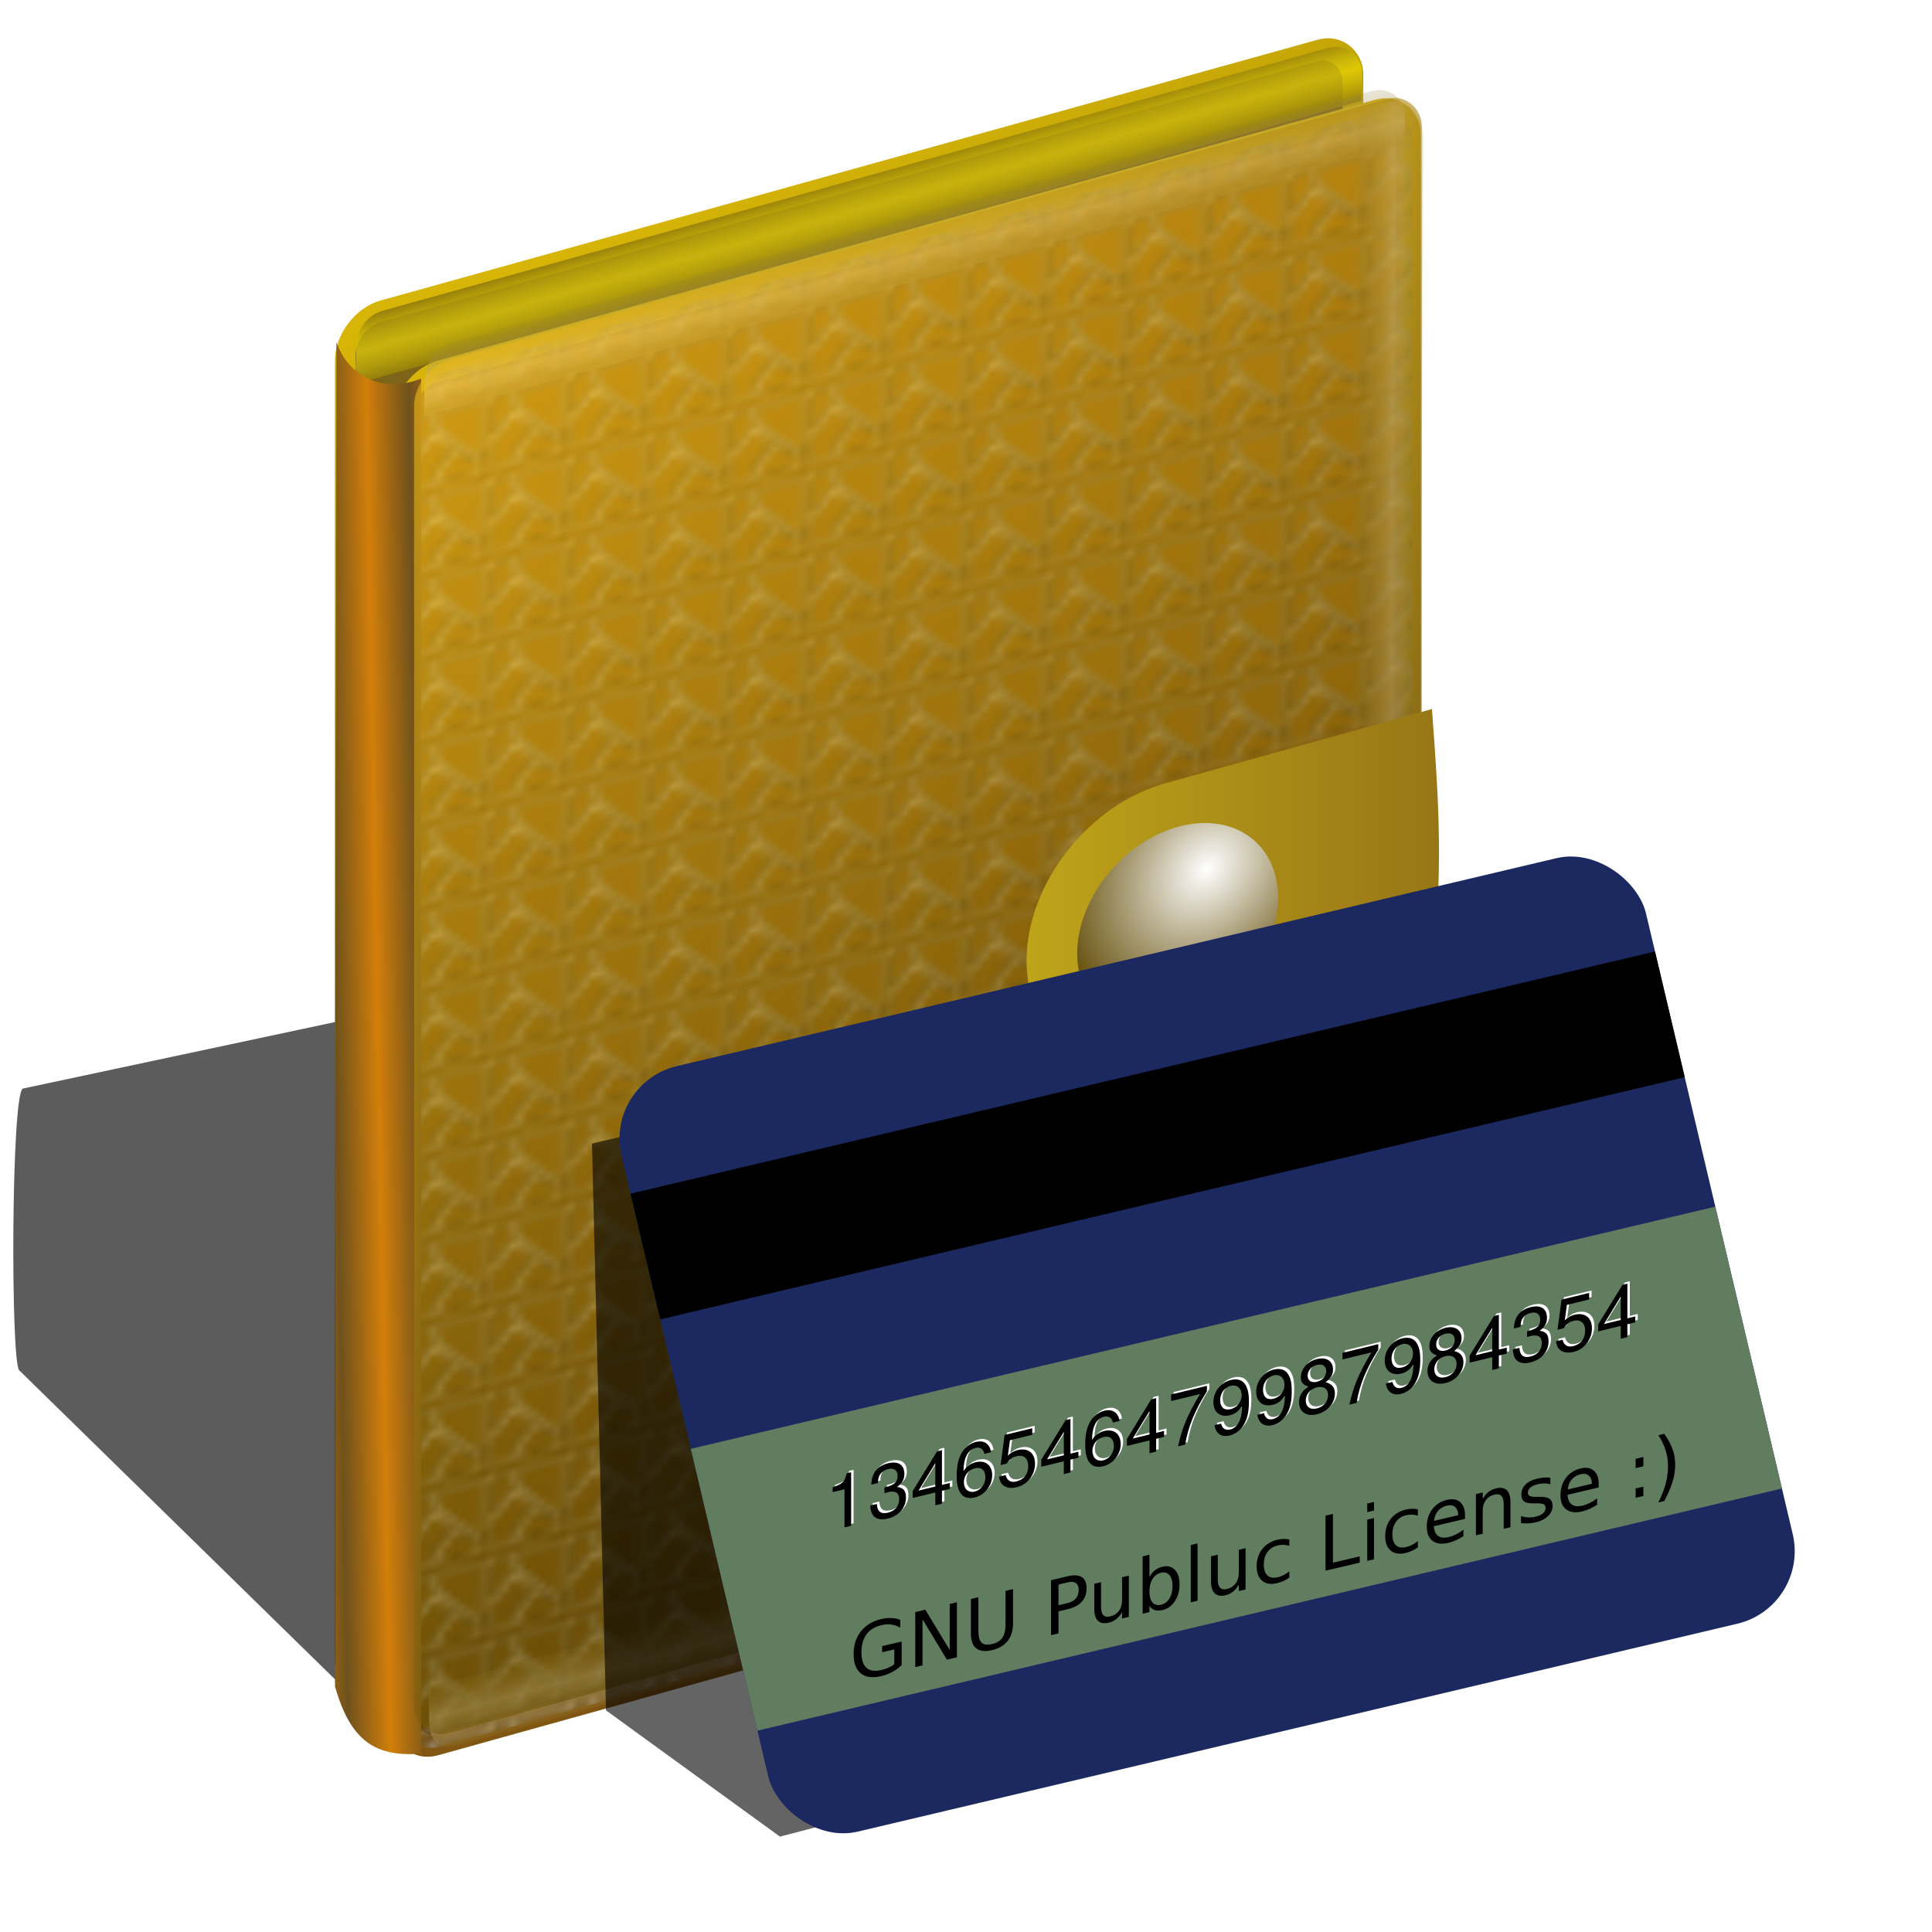 <?xml version="1.0" encoding="UTF-8" standalone="no"?>
<!-- Created with Inkscape (http://www.inkscape.org/) -->

<!-- Created by Albert Pal -->

<svg
   xmlns:dc="http://purl.org/dc/elements/1.1/"
   xmlns:cc="http://creativecommons.org/ns#"
   xmlns:rdf="http://www.w3.org/1999/02/22-rdf-syntax-ns#"
   xmlns:svg="http://www.w3.org/2000/svg"
   xmlns="http://www.w3.org/2000/svg"
   xmlns:xlink="http://www.w3.org/1999/xlink"
   xmlns:sodipodi="http://sodipodi.sourceforge.net/DTD/sodipodi-0.dtd"
   xmlns:inkscape="http://www.inkscape.org/namespaces/inkscape"
   width="256"
   height="256"
   id="svg2"
   sodipodi:version="0.32"
   inkscape:version="0.92.5 (2060ec1f9f, 2020-04-08)"
   sodipodi:docname="homebank.svg"
   inkscape:output_extension="org.inkscape.output.svg.inkscape"
   version="1.1">
  <defs
     id="defs4">
    <linearGradient
       id="linearGradient1244">
      <stop
         style="stop-color:white;stop-opacity:1"
         offset="0"
         id="stop1238" />
      <stop
         id="stop1240"
         offset="0.5"
         style="stop-color:#000000;stop-opacity:1" />
      <stop
         style="stop-color:#000000;stop-opacity:0"
         offset="1"
         id="stop1242" />
    </linearGradient>
    <linearGradient
       inkscape:collect="always"
       id="linearGradient5157">
      <stop
         id="stop5159"
         stop-color="#8c6e08"
         stop-opacity="0" />
      <stop
         offset="1"
         id="stop5161"
         stop-color="#deceac"
         stop-opacity="0.647" />
    </linearGradient>
    <linearGradient
       inkscape:collect="always"
       id="linearGradient5151">
      <stop
         id="stop5153"
         stop-color="#8c6e08"
         stop-opacity="0" />
      <stop
         offset="1"
         id="stop5155"
         stop-color="#eeddc0"
         stop-opacity="0.647" />
    </linearGradient>
    <linearGradient
       id="linearGradient5145"
       inkscape:collect="always">
      <stop
         id="stop5147"
         stop-color="#866709"
         stop-opacity="1" />
      <stop
         id="stop5149"
         offset="1"
         stop-color="#7c641a"
         stop-opacity="1" />
    </linearGradient>
    <linearGradient
       id="linearGradient5139"
       inkscape:collect="always">
      <stop
         id="stop5141"
         stop-color="#613e02"
         stop-opacity="1" />
      <stop
         id="stop5143"
         offset="1"
         stop-color="#c5800c"
         stop-opacity="1" />
    </linearGradient>
    <linearGradient
       id="linearGradient5303">
      <stop
         id="stop5305"
         stop-color="#56420a"
         stop-opacity="1" />
      <stop
         offset="1"
         id="stop5307"
         stop-color="#e4d47b"
         stop-opacity="1" />
    </linearGradient>
    <linearGradient
       inkscape:collect="always"
       id="linearGradient5297">
      <stop
         id="stop5299"
         stop-color="#735c0e"
         stop-opacity="0" />
      <stop
         offset="1"
         id="stop5301"
         stop-color="#eddbb6"
         stop-opacity="0.647" />
    </linearGradient>
    <linearGradient
       inkscape:collect="always"
       id="linearGradient5291">
      <stop
         id="stop5293"
         stop-color="#735c0c"
         stop-opacity="1" />
      <stop
         offset="1"
         id="stop5295"
         stop-color="#efdc07"
         stop-opacity="0.647" />
    </linearGradient>
    <pattern
       inkscape:collect="always"
       xlink:href="#pattern4374"
       id="pattern5099"
       patternTransform="translate(349.506,124.599)" />
    <linearGradient
       inkscape:collect="always"
       id="linearGradient4346">
      <stop
         id="stop4348"
         stop-color="#e1c019"
         stop-opacity="0.767" />
      <stop
         offset="1"
         id="stop4350"
         stop-color="#e8c211"
         stop-opacity="0" />
    </linearGradient>
    <pattern
       inkscape:collect="always"
       xlink:href="#pattern5218"
       id="pattern5249"
       patternTransform="translate(91.322,197.253)" />
    <linearGradient
       id="linearGradient5231"
       inkscape:collect="always">
      <stop
         id="stop5233"
         stop-color="#784d14"
         stop-opacity="1" />
      <stop
         id="stop5235"
         offset="1"
         stop-color="#d7b507"
         stop-opacity="1" />
    </linearGradient>
    <linearGradient
       id="linearGradient5225"
       inkscape:collect="always">
      <stop
         id="stop5227"
         stop-color="#6f511c"
         stop-opacity="1" />
      <stop
         id="stop5229"
         offset="1"
         stop-color="#d27f0a"
         stop-opacity="1" />
    </linearGradient>
    <pattern
       inkscape:collect="always"
       xlink:href="#pattern5218"
       id="pattern5223"
       patternTransform="translate(265.039,235.55)" />
    <pattern
       inkscape:collect="always"
       xlink:href="#pattern4484"
       id="pattern5216"
       patternTransform="matrix(0.501,0,0,0.501,-7.0751953e-7,-6.7480469e-6)" />
    <linearGradient
       inkscape:collect="always"
       id="linearGradient2866">
      <stop
         id="stop2868"
         stop-color="black"
         stop-opacity="1" />
      <stop
         offset="1"
         id="stop2870"
         stop-color="#d7b507"
         stop-opacity="1" />
    </linearGradient>
    <linearGradient
       id="linearGradient3578">
      <stop
         id="stop3580"
         stop-color="#000000"
         stop-opacity="1" />
      <stop
         id="stop3582"
         offset="1"
         stop-color="#fffcfc"
         stop-opacity="1" />
    </linearGradient>
    <linearGradient
       inkscape:collect="always"
       xlink:href="#linearGradient5225"
       id="linearGradient2906"
       gradientUnits="userSpaceOnUse"
       gradientTransform="matrix(1.392,0,0,0.968,-29.221,-55.688)"
       x1="65.35"
       y1="150.45"
       x2="71.04"
       y2="150.35"
       spreadMethod="reflect" />
    <linearGradient
       inkscape:collect="always"
       xlink:href="#linearGradient5297"
       id="linearGradient2936"
       gradientUnits="userSpaceOnUse"
       gradientTransform="matrix(0.95,-0.265,0,-0.984,7.879,262.234)"
       spreadMethod="reflect"
       x1="112.3"
       y1="207.25"
       x2="112.3"
       y2="199.81" />
    <linearGradient
       inkscape:collect="always"
       xlink:href="#linearGradient5157"
       id="linearGradient2939"
       gradientUnits="userSpaceOnUse"
       gradientTransform="matrix(0.984,-0.274,0,0.984,6.8,43.975)"
       spreadMethod="reflect"
       x1="112.3"
       y1="207.25"
       x2="112.33"
       y2="201.23" />
    <linearGradient
       inkscape:collect="always"
       xlink:href="#linearGradient5151"
       id="linearGradient2949"
       gradientUnits="userSpaceOnUse"
       gradientTransform="matrix(0,-1.304,0.984,-0.274,-13.689,307.857)"
       spreadMethod="reflect"
       x1="112.3"
       y1="207.25"
       x2="112.33"
       y2="201.23" />
    <linearGradient
       inkscape:collect="always"
       xlink:href="#linearGradient5139"
       id="linearGradient2952"
       gradientUnits="userSpaceOnUse"
       x1="63.718"
       y1="206.36"
       x2="180.24"
       y2="25.946"
       gradientTransform="matrix(1.038,0,0,1,3.666,41.637)" />
    <linearGradient
       inkscape:collect="always"
       xlink:href="#linearGradient5231"
       id="linearGradient2954"
       gradientUnits="userSpaceOnUse"
       x1="141.79"
       y1="212.45"
       x2="112.27"
       y2="17.422"
       gradientTransform="matrix(1.038,0,0,1,3.666,41.637)" />
    <linearGradient
       inkscape:collect="always"
       xlink:href="#linearGradient5291"
       id="linearGradient2963"
       gradientUnits="userSpaceOnUse"
       gradientTransform="matrix(0.95,-0.265,0,-0.984,-1.173,257.919)"
       spreadMethod="reflect"
       x1="112.3"
       y1="207.25"
       x2="112.33"
       y2="201.23" />
    <linearGradient
       inkscape:collect="always"
       xlink:href="#linearGradient5145"
       id="linearGradient2967"
       gradientUnits="userSpaceOnUse"
       gradientTransform="matrix(1.038,0,0,1,-4.23,31.565)"
       x1="183.41"
       y1="216.32"
       x2="49.845"
       y2="23.713" />
    <linearGradient
       inkscape:collect="always"
       xlink:href="#linearGradient2866"
       id="linearGradient2969"
       gradientUnits="userSpaceOnUse"
       gradientTransform="matrix(1.038,0,0,1,-4.23,31.565)"
       x1="141.79"
       y1="212.45"
       x2="112.27"
       y2="17.422" />
    <linearGradient
       inkscape:collect="always"
       id="linearGradient2892">
      <stop
         id="stop2894"
         stop-color="white"
         stop-opacity="1" />
      <stop
         offset="1"
         id="stop2896"
         stop-color="#727272"
         stop-opacity="1" />
    </linearGradient>
    <linearGradient
       id="linearGradient2832"
       inkscape:collect="always">
      <stop
         id="stop2834-3"
         stop-color="white"
         stop-opacity="1" />
      <stop
         id="stop2836"
         offset="1"
         stop-color="black"
         stop-opacity="1" />
    </linearGradient>
    <linearGradient
       gradientUnits="userSpaceOnUse"
       y2="93.76"
       x2="78.2"
       y1="25.799"
       x1="27.875"
       id="linearGradient2838"
       xlink:href="#linearGradient2832"
       inkscape:collect="always" />
    <linearGradient
       gradientUnits="userSpaceOnUse"
       y2="183.56"
       x2="232.34"
       y1="19.844"
       x1="89.38"
       id="linearGradient2846"
       xlink:href="#linearGradient2832"
       inkscape:collect="always" />
    <linearGradient
       gradientUnits="userSpaceOnUse"
       y2="227.29"
       x2="119"
       y1="108.13"
       x1="60.811"
       id="linearGradient2854"
       xlink:href="#linearGradient2832"
       inkscape:collect="always" />
    <linearGradient
       gradientUnits="userSpaceOnUse"
       y2="224.43"
       x2="221.78"
       y1="133"
       x1="117"
       id="linearGradient2870"
       xlink:href="#linearGradient2832"
       inkscape:collect="always" />
    <linearGradient
       spreadMethod="reflect"
       gradientTransform="matrix(0.847,0,0,0.847,19.536,18.773)"
       y2="157.25"
       x2="101.36"
       y1="227.9"
       x1="115.89"
       gradientUnits="userSpaceOnUse"
       id="linearGradient2880"
       xlink:href="#linearGradient2832"
       inkscape:collect="always" />
    <linearGradient
       spreadMethod="reflect"
       gradientTransform="matrix(0.847,0,0,0.847,19.536,18.773)"
       y2="182.73"
       x2="173.66"
       y1="218.36"
       x1="226.36"
       gradientUnits="userSpaceOnUse"
       id="linearGradient2882"
       xlink:href="#linearGradient2832"
       inkscape:collect="always" />
    <linearGradient
       gradientTransform="matrix(0.847,0,0,0.847,19.536,18.773)"
       y2="8.174"
       x2="77.81"
       y1="176.36"
       x1="240.16"
       gradientUnits="userSpaceOnUse"
       id="linearGradient2884"
       xlink:href="#linearGradient2832"
       inkscape:collect="always" />
    <linearGradient
       spreadMethod="reflect"
       gradientTransform="matrix(0.847,0,0,0.847,19.536,18.773)"
       y2="31.2"
       x2="29.64"
       y1="71.68"
       x1="89.9"
       gradientUnits="userSpaceOnUse"
       id="linearGradient2886"
       xlink:href="#linearGradient2832"
       inkscape:collect="always" />
    <linearGradient
       y2="178.21"
       x2="235.55"
       y1="22.9"
       x1="72.26"
       gradientTransform="matrix(0.847,0,0,0.847,19.536,18.773)"
       gradientUnits="userSpaceOnUse"
       id="linearGradient2890"
       xlink:href="#linearGradient2892"
       inkscape:collect="always" />
    <pattern
       patternUnits="userSpaceOnUse"
       width="21.961"
       height="21.289"
       patternTransform="translate(61.032,190.347)"
       id="pattern4484">
      <g
         transform="matrix(0.112,0,0,0.112,-3.361,-3.137)"
         id="g2898">
        <path
           id="selection_to_path#3"
           d="m 32,125 c 0,0 0,91 0,91 0,0 77,0 77,0 0,-14 -16,-24 -16,-37 0,-5 9,-10 13,-14 0,0 8,-10 8,-10 7,-6 24,-20 32,-25 0,0 -19,-18 -19,-18 0,0 -12,-15 -12,-15 -5,-5 -11,-10 -15,-17 -5,2 -15,12 -18,17 0,0 -5,8 -5,8 -5,6 -9,7 -13,11 -4,4 -8,10 -14,12 -6,1 -12,-1 -18,-3 z"
           inkscape:connector-curvature="0"
           stroke-dasharray="none"
           fill="#b1abab"
           stroke="url(#linearGradient2854)"
           stroke-linejoin="round"
           fill-opacity="0"
           stroke-linecap="round"
           stroke-width="4"
           stroke-miterlimit="4" />
        <path
           id="selection_to_path#2"
           d="m 150,135 c -4,8 -10,10 -16,14 -8,6 -14,14 -20,21 -3,3 -10,8 -11,11 0,5 8,16 11,20 4,5 4,9 5,15 0,0 105,0 105,0 0,-4 0,-22 -1,-25 0,-2 -3,-6 -5,-8 -2,-3 -4,-6 -7,-8 -6,-4 -20,-6 -29,-13 -10,-7 -21,-22 -32,-27 z"
           inkscape:connector-curvature="0"
           stroke-dasharray="none"
           fill="#b1abab"
           stroke="url(#linearGradient2870)"
           stroke-linejoin="round"
           fill-opacity="0"
           stroke-linecap="round"
           stroke-width="4"
           stroke-miterlimit="4" />
        <path
           id="selection_to_path#1"
           d="m 95,30 c 0,13 2,26 8,38 5,11 9,13 17,21 0,0 10,13 10,13 0,0 25,24 25,24 0,0 19,16 19,16 5,5 9,10 14,14 6,4 17,5 24,9 4,2 8,5 11,9 0,0 1,-15 1,-15 0,0 0,-29 0,-29 0,0 0,-100 0,-100 0,0 -129,0 -129,0 z"
           inkscape:connector-curvature="0"
           stroke-dasharray="none"
           fill="#b1abab"
           stroke="url(#linearGradient2846)"
           fill-opacity="0"
           stroke-width="4"
           stroke-miterlimit="4" />
        <path
           id="selection_to_path"
           d="m 32,30 c 0,0 0,86 0,86 7,0 11,4 16,2 3,-1 8,-6 11,-9 0,0 10,-9 10,-9 0,0 7,-10 7,-10 0,0 8,-8 8,-8 2,-3 8,-9 8,-11 1,-3 -2,-10 -3,-14 -3,-9 -3,-18 -3,-27 0,0 -54,0 -54,0 z"
           inkscape:connector-curvature="0"
           stroke-dasharray="none"
           fill="#b1abab"
           stroke="url(#linearGradient2838)"
           stroke-linejoin="round"
           fill-opacity="0"
           stroke-linecap="round"
           stroke-width="4"
           stroke-miterlimit="4" />
        <path
           d="m 46.652,132.467 c 0,0 0,69.339 0,69.339 0,0 52.693,0 52.693,0 -9.865,-14.853 -12.661,-24.522 -5.188,-31.353 3.127,-2.858 10.018,-9.669 13.407,-13.059 0,0 6.48,-7.876 6.48,-7.876 5.932,-5.084 20.038,-16.051 26.817,-20.288 0,0 -15.502,-12.263 -15.502,-12.263 0,0 -10.169,-13.01 -10.169,-13.01 -4.237,-4.237 -13.805,-12.36 -17.195,-18.292 -4.237,1.695 -9.123,7.478 -11.666,11.715 0,0 -4.536,6.779 -4.536,6.779 -4.237,5.084 -6.73,7.426 -10.119,10.816 -3.39,3.39 -7.078,7.278 -10.966,11.065 -5.084,0.847 -8.973,8.121 -14.057,6.426 z"
           id="path2872"
           sodipodi:nodetypes="cccsccccccccscc"
           inkscape:connector-curvature="0"
           stroke-dasharray="none"
           fill="#9b9b9b"
           stroke="url(#linearGradient2880)"
           stroke-linejoin="round"
           fill-opacity="0"
           stroke-linecap="round"
           stroke-width="4"
           stroke-miterlimit="4" />
        <path
           d="m 153.219,140.044 c -3.39,6.779 -10.865,9.371 -15.95,12.76 -6.779,5.084 -11.863,9.771 -16.948,15.702 -2.542,2.542 -11.463,10.366 -12.31,12.908 0,4.237 1.996,6.384 4.538,9.773 3.39,4.237 6.977,5.534 7.824,10.618 0,0 88.975,0 88.975,0 0,-3.39 0,-18.642 -0.847,-21.184 0,-1.695 -5.83,-2.693 -7.525,-4.388 -1.695,-2.542 -8.471,-2.693 -11.014,-4.388 -5.084,-3.39 -9.773,-7.775 -17.4,-13.706 -8.474,-5.932 -10.023,-13.859 -19.344,-18.096 z"
           id="path2874-7"
           sodipodi:nodetypes="cccccccccccc"
           inkscape:connector-curvature="0"
           stroke-dasharray="none"
           fill="#9b9b9b"
           stroke="url(#linearGradient2882)"
           stroke-linejoin="round"
           fill-opacity="0"
           stroke-linecap="round"
           stroke-width="4"
           stroke-miterlimit="4" />
        <path
           d="m 100.037,44.194 c 0,11.016 5.282,20.238 10.366,30.407 6.628,8.125 10.317,10.418 17.096,17.197 0,0 9.371,11.315 9.371,11.315 0,0 19.69,19.739 19.69,19.739 0,0 15.203,10.569 15.203,10.569 4.237,4.237 7.925,8.175 12.162,11.564 2.992,6.08 8.427,7.824 14.358,11.214 3.39,1.695 7.377,-0.546 9.919,2.843 0,0 1.146,-5.536 1.146,-5.536 0,0 0,-24.574 0,-24.574 0,0 0,-84.738 0,-84.738 0,0 -109.312,0 -109.312,0 z"
           id="path2876"
           sodipodi:nodetypes="ccccccccccccc"
           inkscape:connector-curvature="0"
           stroke-dasharray="none"
           fill="#9b9b9b"
           stroke="url(#linearGradient2884)"
           stroke-linejoin="round"
           fill-opacity="0"
           stroke-linecap="round"
           stroke-width="4"
           stroke-miterlimit="4" />
        <path
           d="m 46.652,44.194 c 0,0 0,70.632 0,70.632 5.932,0 4.923,-5.164 9.16,-6.859 9.045,-8.412 12.454,-11.923 20.803,-23.444 1.695,-2.542 7.951,-6.743 7.951,-8.438 0.847,-2.542 3.047,-3.435 3.801,-8.106 -2.542,-7.626 -5.183,-16.159 -5.183,-23.785 0,0 -36.532,0 -36.532,0 z"
           id="path2878"
           sodipodi:nodetypes="cccccccc"
           inkscape:connector-curvature="0"
           stroke-dasharray="none"
           fill="#9b9b9b"
           stroke="url(#linearGradient2886)"
           stroke-linejoin="round"
           fill-opacity="0"
           stroke-linecap="round"
           stroke-width="4"
           stroke-miterlimit="4" />
        <path
           sodipodi:nodetypes="ccccccccc"
           id="path2888"
           d="m 100.037,46.912 c 0,11.016 5.282,17.52 10.366,27.688 6.628,8.125 10.317,10.418 17.096,17.197 0,0 9.371,11.315 9.371,11.315 0,0 19.69,19.739 19.69,19.739 0,0 14.297,10.569 14.297,10.569 4.237,4.237 8.832,8.175 13.068,11.564 2.992,6.08 8.427,7.824 14.358,11.214 3.39,1.695 7.377,-0.546 9.919,2.843"
           inkscape:connector-curvature="0"
           stroke-dasharray="none"
           fill="none"
           stroke="url(#linearGradient2890)"
           stroke-linejoin="round"
           fill-opacity="1"
           stroke-linecap="round"
           stroke-width="4"
           stroke-miterlimit="4" />
      </g>
    </pattern>
    <pattern
       patternUnits="userSpaceOnUse"
       width="11"
       height="10.665"
       patternTransform="translate(71.991,200.971)"
       id="pattern5218">
      <rect
         id="rect4496"
         y="0"
         x="0"
         height="10.665"
         width="11"
         fill="url(#pattern5216)"
         stroke="none" />
    </pattern>
    <filter
       inkscape:collect="always"
       id="filter5267"
       x="-0.035"
       width="1.069"
       y="-0.063"
       height="1.125"
       color-interpolation-filters="sRGB">
      <feGaussianBlur
         inkscape:collect="always"
         stdDeviation="3.097"
         id="feGaussianBlur5269" />
    </filter>
    <filter
       inkscape:collect="always"
       id="filter5286"
       x="-0.035"
       width="1.071"
       y="-0.037"
       height="1.073"
       color-interpolation-filters="sRGB">
      <feGaussianBlur
         inkscape:collect="always"
         stdDeviation="1.793"
         id="feGaussianBlur5288" />
    </filter>
    <radialGradient
       inkscape:collect="always"
       xlink:href="#linearGradient4346"
       id="radialGradient4352"
       cx="353.51"
       cy="43.557"
       fx="353.51"
       fy="43.557"
       r="8.697"
       gradientTransform="matrix(1,0,0,0.976,3.722,13.989)"
       gradientUnits="userSpaceOnUse" />
    <radialGradient
       inkscape:collect="always"
       xlink:href="#linearGradient4346"
       id="radialGradient4357"
       gradientUnits="userSpaceOnUse"
       gradientTransform="matrix(0.73,0,0,0.713,111.303,32.116)"
       cx="353.51"
       cy="43.557"
       fx="353.51"
       fy="43.557"
       r="8.697" />
    <radialGradient
       inkscape:collect="always"
       xlink:href="#linearGradient4346"
       id="radialGradient4361"
       gradientUnits="userSpaceOnUse"
       gradientTransform="matrix(0.73,0,0,0.713,117.776,22.731)"
       cx="353.51"
       cy="43.557"
       fx="353.51"
       fy="43.557"
       r="8.697" />
    <radialGradient
       inkscape:collect="always"
       xlink:href="#linearGradient4346"
       id="radialGradient4365"
       gradientUnits="userSpaceOnUse"
       gradientTransform="matrix(1,0,0,0.976,32.039,18.196)"
       cx="353.51"
       cy="43.557"
       fx="353.51"
       fy="43.557"
       r="8.697" />
    <pattern
       patternUnits="userSpaceOnUse"
       width="45.712"
       height="21.783"
       patternTransform="translate(349.506,124.599)"
       id="pattern4374">
      <g
         transform="translate(-348.535,-47.576)"
         id="g4368">
        <path
           d="m 355.251,55.676 -4.643,-4.856 5.506,3.849 -0.902,-6.657 2.192,6.35 3.183,-5.916 -1.959,6.426 6.053,-2.915 -5.362,4.047 6.61,1.199 -6.717,0.122 4.643,4.856 -5.506,-3.849 0.902,6.657 -2.192,-6.35 -3.183,5.916 1.959,-6.426 -6.053,2.915 5.362,-4.047 -6.61,-1.199 z"
           id="path4344"
           inkscape:connector-curvature="0"
           opacity="1"
           stroke-dasharray="none"
           stroke-opacity="1"
           fill="url(#radialGradient4352)"
           stroke="none"
           stroke-linejoin="round"
           fill-opacity="1"
           stroke-linecap="round"
           stroke-width="1.6"
           stroke-miterlimit="4" />
        <path
           inkscape:connector-curvature="0"
           id="path4355"
           d="m 368.003,62.558 -3.39,-3.546 4.021,2.811 -0.659,-4.861 1.601,4.637 2.325,-4.32 -1.431,4.692 4.42,-2.129 -3.916,2.955 4.827,0.876 -4.905,0.089 3.39,3.546 -4.021,-2.811 0.659,4.861 -1.601,-4.637 -2.325,4.32 1.431,-4.692 -4.42,2.129 3.915,-2.955 -4.827,-0.876 z"
           opacity="1"
           stroke-dasharray="none"
           stroke-opacity="1"
           fill="url(#radialGradient4357)"
           stroke="none"
           stroke-linejoin="round"
           fill-opacity="1"
           stroke-linecap="round"
           stroke-width="1.6"
           stroke-miterlimit="4" />
        <path
           d="m 374.475,53.173 -3.39,-3.546 4.021,2.811 -0.659,-4.861 1.601,4.637 2.325,-4.32 -1.431,4.692 4.42,-2.129 -3.916,2.955 4.827,0.876 -4.905,0.089 3.39,3.546 -4.021,-2.811 0.659,4.861 -1.601,-4.637 -2.325,4.32 1.431,-4.692 -4.42,2.129 3.915,-2.955 -4.827,-0.876 z"
           id="path4359"
           inkscape:connector-curvature="0"
           opacity="1"
           stroke-dasharray="none"
           stroke-opacity="1"
           fill="url(#radialGradient4361)"
           stroke="none"
           stroke-linejoin="round"
           fill-opacity="1"
           stroke-linecap="round"
           stroke-width="1.6"
           stroke-miterlimit="4" />
        <path
           inkscape:connector-curvature="0"
           id="path4363"
           d="m 383.569,59.883 -4.643,-4.856 5.506,3.849 -0.902,-6.657 2.192,6.35 3.183,-5.916 -1.959,6.426 6.053,-2.915 -5.362,4.047 6.61,1.199 -6.717,0.122 4.643,4.856 -5.506,-3.849 0.902,6.657 -2.192,-6.35 -3.183,5.916 1.959,-6.426 -6.053,2.915 5.362,-4.047 -6.61,-1.199 z"
           opacity="1"
           stroke-dasharray="none"
           stroke-opacity="1"
           fill="url(#radialGradient4365)"
           stroke="none"
           stroke-linejoin="round"
           fill-opacity="1"
           stroke-linecap="round"
           stroke-width="1.6"
           stroke-miterlimit="4" />
      </g>
    </pattern>
    <linearGradient
       inkscape:collect="always"
       id="linearGradient2889">
      <stop
         style="stop-color:#8c6e08;stop-opacity:0"
         offset="0"
         id="stop2891" />
      <stop
         style="stop-color:white;stop-opacity:0.646"
         offset="1"
         id="stop2893" />
    </linearGradient>
    <linearGradient
       id="linearGradient2876"
       inkscape:collect="always">
      <stop
         id="stop2878"
         offset="0"
         style="stop-color:white;stop-opacity:1" />
      <stop
         id="stop2880"
         offset="1"
         style="stop-color:#634d08;stop-opacity:1" />
    </linearGradient>
    <linearGradient
       id="linearGradient2858"
       inkscape:collect="always">
      <stop
         id="stop2860"
         offset="0"
         style="stop-color:#302400;stop-opacity:0.577" />
      <stop
         id="stop2862"
         offset="1"
         style="stop-color:#e9b618;stop-opacity:0.624" />
    </linearGradient>
    <linearGradient
       id="linearGradient2848">
      <stop
         id="stop2852"
         offset="0"
         style="stop-color:#987616;stop-opacity:1;" />
      <stop
         style="stop-color:#bea419;stop-opacity:1"
         offset="1"
         id="stop2854" />
    </linearGradient>
    <linearGradient
       id="linearGradient2828">
      <stop
         id="stop2832"
         offset="0"
         style="stop-color:white;stop-opacity:0.481" />
      <stop
         style="stop-color:white;stop-opacity:0"
         offset="1"
         id="stop2834" />
    </linearGradient>
    <linearGradient
       id="linearGradient2816">
      <stop
         id="stop2818"
         offset="0"
         style="stop-color:white;stop-opacity:1" />
      <stop
         style="stop-color:white;stop-opacity:1;"
         offset="0.5"
         id="stop2824" />
      <stop
         id="stop2820"
         offset="1"
         style="stop-color:white;stop-opacity:0" />
    </linearGradient>
    <linearGradient
       y2="31.381"
       x2="46.393"
       y1="216.318"
       x1="183.41"
       gradientUnits="userSpaceOnUse"
       id="linearGradient2912"
       xlink:href="#linearGradient2858"
       inkscape:collect="always"
       gradientTransform="matrix(1.038,0,0,1,5.239,40.526)" />
    <linearGradient
       y2="130.662"
       x2="129.694"
       y1="130.662"
       x1="184.341"
       gradientUnits="userSpaceOnUse"
       id="linearGradient2920"
       xlink:href="#linearGradient2848"
       inkscape:collect="always"
       gradientTransform="matrix(1,-0.278,0,1,6.333,47.27)" />
    <radialGradient
       r="13.308"
       fy="92.314"
       fx="227.206"
       cy="92.314"
       cx="227.206"
       gradientTransform="matrix(-1.53,0.085,-0.087,-1.453,521.665,274.464)"
       gradientUnits="userSpaceOnUse"
       id="radialGradient2922"
       xlink:href="#linearGradient2876"
       inkscape:collect="always" />
    <radialGradient
       r="34.824"
       fy="116.386"
       fx="144.677"
       cy="116.386"
       cx="144.677"
       gradientTransform="matrix(-1,-9.368248e-7,6.444122e-7,-0.688,300.484,196.444)"
       gradientUnits="userSpaceOnUse"
       id="radialGradient2968"
       xlink:href="#linearGradient2816"
       inkscape:collect="always" />
    <radialGradient
       r="13.308"
       fy="92.314"
       fx="227.206"
       cy="92.314"
       cx="227.206"
       gradientTransform="matrix(-1.474,8.543467e-2,-8.422486e-2,-1.453,569.783,207.125)"
       gradientUnits="userSpaceOnUse"
       id="radialGradient2972"
       xlink:href="#linearGradient2876"
       inkscape:collect="always" />
    <linearGradient
       y2="201.235"
       x2="112.329"
       y1="207.25"
       x1="112.299"
       spreadMethod="reflect"
       gradientTransform="matrix(0.984,-0.274,0,0.984,193.726,43.09)"
       gradientUnits="userSpaceOnUse"
       id="linearGradient2982"
       xlink:href="#linearGradient2889"
       inkscape:collect="always" />
    <linearGradient
       gradientTransform="matrix(1,-0.278,0,1,192.425,42.017)"
       y2="130.662"
       x2="129.694"
       y1="130.662"
       x1="184.341"
       gradientUnits="userSpaceOnUse"
       id="linearGradient2986"
       xlink:href="#linearGradient2848"
       inkscape:collect="always" />
    <radialGradient
       r="34.824"
       fy="116.386"
       fx="144.677"
       cy="116.386"
       cx="144.677"
       gradientTransform="matrix(-1,0.278,6.444122e-7,-0.688,492.909,154.786)"
       gradientUnits="userSpaceOnUse"
       id="radialGradient2989"
       xlink:href="#linearGradient2816"
       inkscape:collect="always" />
    <linearGradient
       y2="201.235"
       x2="112.329"
       y1="207.25"
       x1="112.299"
       spreadMethod="reflect"
       gradientTransform="matrix(0,-1.304,0.984,-0.274,172.963,311.187)"
       gradientUnits="userSpaceOnUse"
       id="linearGradient2992"
       xlink:href="#linearGradient2889"
       inkscape:collect="always" />
  </defs>
  <sodipodi:namedview
     id="base"
     pagecolor="#ff0000"
     bordercolor="#666666"
     borderopacity="1.0"
     inkscape:pageopacity="0"
     inkscape:pageshadow="2"
     inkscape:zoom="3.4765625"
     inkscape:cx="128"
     inkscape:cy="128"
     inkscape:document-units="px"
     inkscape:current-layer="layer1"
     width="256"
     height="256"
     inkscape:window-width="1920"
     inkscape:window-height="1056"
     inkscape:window-x="0"
     inkscape:window-y="0"
     showgrid="false"
     inkscape:window-maximized="1"
     inkscape:snap-to-guides="false"
     inkscape:snap-grids="false"
     inkscape:snap-others="false"
     inkscape:object-nodes="false"
     inkscape:snap-nodes="false"
     inkscape:snap-global="false" />
  <g
     inkscape:label="1. réteg"
     inkscape:groupmode="layer"
     id="layer1">
    <path
       transform="matrix(0.976,-0.219,0.681,0.732,-19.84,-2.673)"
       d="m -96.444,171.841 91.744,1.154 c 1.605,0.02 2.915,1.3 2.915,2.915 l 0,103.768 c 0,1.615 -1.3,2.915 -2.915,2.915 l -115.03,0 c -1.615,0 -2.827,-1.346 -2.915,-2.915 l -3.675,-65.765 c -0.088,-1.569 28.271,-42.092 29.875,-42.072 z"
       id="rect5241"
       inkscape:connector-curvature="0"
       sodipodi:nodetypes="sssssssss"
       stroke-dasharray="none"
       stroke-opacity="1"
       fill="#000000"
       filter="url(#filter5267)"
       stroke="none"
       stroke-linejoin="round"
       fill-opacity="0.64"
       stroke-linecap="round"
       stroke-width="2.853"
       stroke-dashoffset="1.56"
       stroke-miterlimit="4" />
    <rect
       ry="4.839"
       y="55.28"
       x="47.51"
       height="181.96"
       width="138.65"
       id="rect2948"
       transform="matrix(0.963,-0.268,0,1,0,0)"
       stroke-dasharray="none"
       stroke-opacity="1"
       fill="url(#linearGradient2967)"
       stroke="url(#linearGradient2969)"
       stroke-linejoin="round"
       fill-opacity="1"
       stroke-linecap="round"
       stroke-width="2.853"
       stroke-dashoffset="1.56"
       stroke-miterlimit="4"
       rx="4.839" />
    <path
       inkscape:connector-curvature="0"
       d="m 180.382,13.339 0.083,-3.471 c 0,-2.637 -2.051,-4.189 -4.599,-3.479 L 50.8,41.147 c -2.548,0.71 -3.597,2.865 -3.597,5.502 l -0.083,4.249 C 96.938,36.92 125.053,29.189 180.382,13.339 Z"
       id="path2960"
       sodipodi:nodetypes="ccccccc"
       stroke-dasharray="none"
       stroke-opacity="1"
       fill="url(#linearGradient2963)"
       stroke="none"
       stroke-linejoin="round"
       fill-opacity="1"
       stroke-linecap="round"
       stroke-width="0"
       stroke-dashoffset="1.56"
       stroke-miterlimit="4" />
    <rect
       id="rect1920"
       width="138.65"
       height="181.96"
       x="55.41"
       y="65.35"
       ry="4.839"
       transform="matrix(0.963,-0.268,0,1,0,0)"
       stroke-dasharray="none"
       stroke-opacity="1"
       fill="url(#linearGradient2952)"
       stroke="url(#linearGradient2954)"
       stroke-linejoin="round"
       fill-opacity="1"
       stroke-linecap="round"
       stroke-width="2.853"
       stroke-dashoffset="1.56"
       stroke-miterlimit="4"
       rx="4.839" />
    <rect
       transform="matrix(0.963,-0.268,0,1,0,0)"
       ry="4.839"
       y="65.71"
       x="55.702"
       height="181.96"
       width="138.65"
       id="rect4307"
       stroke-dasharray="none"
       stroke-opacity="1"
       fill="url(#pattern5223)"
       stroke="none"
       stroke-linejoin="round"
       fill-opacity="1"
       stroke-linecap="round"
       stroke-width="2.853"
       stroke-dashoffset="1.56"
       stroke-miterlimit="4"
       rx="4.839" />
    <path
       inkscape:connector-curvature="0"
       sodipodi:nodetypes="ccccccc"
       id="path2895"
       d="m 180.402,14.673 3.448,-1.074 c 2.637,-0.734 4.76,1.49 4.76,4.987 l -0.845,170.053 c 0,3.497 -1.864,5.456 -4.501,6.19 l -4.226,1.291 c 0.106,-68.406 0.921,-105.384 1.364,-181.447 z"
       stroke-miterlimit="4"
       style="fill:url(#linearGradient2949);fill-opacity:1;stroke:none;stroke-width:0;stroke-linecap:round;stroke-linejoin:round;stroke-miterlimit:4;stroke-dasharray:none;stroke-dashoffset:1.56;stroke-opacity:1" />
    <path
       inkscape:connector-curvature="0"
       d="m 187.118,187.854 0.086,3.424 c 0,2.637 -2.123,5.351 -4.76,6.085 L 60.588,231.297 c -2.637,0.734 -3.723,-0.827 -3.723,-3.464 l -0.086,-4.202 C 108.337,209.379 129.856,203.356 187.118,187.854 Z"
       id="rect2884"
       sodipodi:nodetypes="ccccccc"
       stroke-dasharray="none"
       stroke-opacity="1"
       fill="url(#linearGradient2939)"
       stroke="none"
       stroke-linejoin="round"
       fill-opacity="1"
       stroke-linecap="round"
       stroke-width="0"
       stroke-dashoffset="1.56"
       stroke-miterlimit="4" />
    <path
       inkscape:connector-curvature="0"
       sodipodi:nodetypes="ccccccc"
       id="path2899"
       d="m 186.055,19.062 0.083,-3.471 c 0,-2.637 -2.051,-4.189 -4.599,-3.479 L 59.852,45.462 c -2.548,0.71 -3.597,2.865 -3.597,5.502 l -0.083,4.249 C 105.99,41.235 130.726,34.912 186.055,19.062 Z"
       stroke-miterlimit="4"
       style="fill:url(#linearGradient2936);fill-opacity:1;stroke:none;stroke-width:0;stroke-linecap:round;stroke-linejoin:round;stroke-miterlimit:4;stroke-dasharray:none;stroke-dashoffset:1.56;stroke-opacity:1" />
    <path
       transform="matrix(0.719,0.695,0,1,0,0)"
       style="fill:url(#linearGradient2906);fill-opacity:1;stroke:none;stroke-width:0;stroke-linecap:round;stroke-linejoin:round;stroke-miterlimit:4;stroke-dasharray:none;stroke-dashoffset:1.56;stroke-opacity:1"
       d="M 62,2.234 C 63.971,5.062 70.092,3.613 77.61,-3.78 l 0,182.199 c -8.474,6.395 -13.031,7.344 -15.88,2.132 z"
       id="rect3010"
       inkscape:connector-curvature="0"
       sodipodi:nodetypes="ccccc" />
    <rect
       width="11"
       height="10.665"
       x="91.32"
       y="197.25"
       id="rect5221"
       fill="url(#pattern5249)"
       stroke="none" />
    <rect
       style="opacity:1;fill:url(#linearGradient2912);fill-opacity:1;stroke:none;stroke-width:2.853;stroke-linecap:round;stroke-linejoin:round;stroke-miterlimit:4;stroke-dasharray:none;stroke-dashoffset:1.56;stroke-opacity:1"
       id="rect1920-1"
       width="138.647"
       height="181.958"
       x="56.98"
       y="64.239"
       ry="4.839"
       transform="matrix(0.963,-0.268,0,1,0,0)" />
    <path
       d="m 103.346,243.361 -23.048,-16.729 -1.859,-75.093 105.576,-25.279 -5.204,71.004 21.561,20.818 z"
       id="path5272"
       inkscape:connector-curvature="0"
       stroke-opacity="1"
       fill="#000000"
       filter="url(#filter5286)"
       fill-rule="evenodd"
       stroke="none"
       stroke-linejoin="miter"
       fill-opacity="0.608"
       stroke-linecap="butt"
       stroke-width="1" />
    <path
       inkscape:connector-curvature="0"
       style="fill:url(#linearGradient2920);fill-opacity:1;stroke:none;stroke-width:2.8;stroke-linecap:round;stroke-linejoin:round;stroke-miterlimit:4;stroke-dashoffset:1.56;stroke-opacity:1"
       d="m 154.416,103.788 35.327,-9.837 c 1.017,13.775 1.445,20.694 0,36.779 l -35.327,9.837 c -10.188,2.837 -18.389,-3.081 -18.389,-13.269 0,-10.188 8.202,-20.673 18.389,-23.51 z"
       id="rect2809"
       sodipodi:nodetypes="ccccsc" />
    <ellipse
       ry="13.066"
       rx="13.814"
       cy="166.062"
       cx="162.035"
       style="opacity:1;fill:url(#radialGradient2922);fill-opacity:1;stroke:none;stroke-width:2.853;stroke-linecap:round;stroke-linejoin:round;stroke-miterlimit:4;stroke-dasharray:none;stroke-dashoffset:1.56;stroke-opacity:1"
       id="path2874"
       transform="matrix(0.963,-0.268,0,1,0,0)" />
    <g
       id="g5225"
       transform="translate(-198.133,24.465)">
      <rect
         id="rect4381"
         y="124.6"
         x="349.51"
         height="21.783"
         width="45.712"
         style="fill:url(#pattern4374);stroke:none" />
      <rect
         transform="matrix(0.973,-0.23,0.23,0.973,0,0)"
         ry="9.871"
         y="179.91"
         x="243.41"
         height="104.25"
         width="139.52"
         id="rect2984"
         stroke-miterlimit="4"
         rx="9.871"
         style="opacity:1;fill:#1c2961;fill-opacity:1;stroke:none;stroke-width:3;stroke-linecap:round;stroke-linejoin:round;stroke-miterlimit:4;stroke-dasharray:none;stroke-opacity:1" />
      <rect
         id="rect4342"
         width="139.52"
         height="104.25"
         x="243.41"
         y="179.91"
         ry="9.871"
         transform="matrix(0.973,-0.23,0.23,0.973,0,0)"
         stroke-miterlimit="4"
         rx="9.871"
         style="opacity:1;fill:url(#pattern5099);fill-opacity:1;stroke:none;stroke-width:3;stroke-linecap:round;stroke-linejoin:round;stroke-miterlimit:4;stroke-dasharray:none;stroke-opacity:1" />
      <rect
         transform="matrix(0.973,-0.23,0.23,0.973,0,0)"
         id="rect3756"
         width="139.52"
         height="17.12"
         x="243.41"
         y="194.95"
         stroke-miterlimit="4"
         style="opacity:1;fill:#000000;fill-opacity:1;stroke:none;stroke-width:3;stroke-linecap:round;stroke-linejoin:round;stroke-miterlimit:4;stroke-dasharray:none;stroke-opacity:1" />
      <rect
         transform="matrix(0.973,-0.23,0.23,0.973,0,0)"
         y="229.7"
         x="243.41"
         height="38.38"
         width="139.52"
         id="rect3758"
         stroke-miterlimit="4"
         style="opacity:1;fill:#617d60;fill-opacity:1;stroke:none;stroke-width:3;stroke-linecap:round;stroke-linejoin:round;stroke-miterlimit:4;stroke-dasharray:none;stroke-opacity:1" />
      <g
         transform="matrix(1,-0.235,0,1,44.498,89.826)"
         id="text5101"
         font-style="normal"
         word-spacing="0"
         line-height="125%"
         font-weight="normal"
         font-stretch="normal"
         letter-spacing="0"
         font-variant="normal"
         font-size="10"
         style="font-style:normal;font-variant:normal;font-weight:normal;font-stretch:normal;font-size:10px;line-height:125%;font-family:sans-serif;letter-spacing:0;word-spacing:0;fill:#000000;fill-opacity:1;stroke:none;stroke-width:1;stroke-linecap:butt;stroke-linejoin:miter;stroke-opacity:1">
        <path
           inkscape:connector-curvature="0"
           id="path5106"
           d="m 272.133,170.17 0,-1.958 -1.611,0 0,-0.811 2.588,0 0,3.13 q -0.571,0.405 -1.26,0.615 -0.688,0.205 -1.47,0.205 -1.709,0 -2.676,-0.996 -0.962,-1.001 -0.962,-2.783 0,-1.787 0.962,-2.783 0.967,-1.001 2.676,-1.001 0.713,0 1.353,0.176 0.645,0.176 1.187,0.518 l 0,1.05 q -0.547,-0.464 -1.162,-0.698 -0.615,-0.234 -1.294,-0.234 -1.338,0 -2.012,0.747 -0.669,0.747 -0.669,2.227 0,1.475 0.669,2.222 0.674,0.747 2.012,0.747 0.522,0 0.933,-0.088 0.41,-0.093 0.737,-0.283 z" />
        <path
           inkscape:connector-curvature="0"
           id="path5108"
           d="m 274.917,163.92 1.328,0 3.232,6.099 0,-6.099 0.957,0 0,7.29 -1.328,0 -3.232,-6.099 0,6.099 -0.957,0 0,-7.29 z" />
        <path
           inkscape:connector-curvature="0"
           id="path5110"
           d="m 282.285,163.92 0.991,0 0,4.429 q 0,1.172 0.425,1.689 0.425,0.513 1.377,0.513 0.947,0 1.372,-0.513 0.425,-0.518 0.425,-1.689 l 0,-4.429 0.991,0 0,4.551 q 0,1.426 -0.708,2.153 -0.703,0.728 -2.08,0.728 -1.382,0 -2.09,-0.728 -0.703,-0.728 -0.703,-2.153 l 0,-4.551 z" />
        <path
           inkscape:connector-curvature="0"
           id="path5112"
           d="m 293.891,164.731 0,2.739 1.24,0 q 0.688,0 1.064,-0.356 0.376,-0.356 0.376,-1.016 0,-0.654 -0.376,-1.011 -0.376,-0.356 -1.064,-0.356 l -1.24,0 z m -0.986,-0.811 2.227,0 q 1.226,0 1.851,0.557 0.63,0.552 0.63,1.621 0,1.079 -0.63,1.631 -0.625,0.552 -1.851,0.552 l -1.24,0 0,2.93 -0.986,0 0,-7.29 z" />
        <path
           inkscape:connector-curvature="0"
           id="path5114"
           d="m 298.632,169.052 0,-3.311 0.898,0 0,3.276 q 0,0.776 0.303,1.167 0.303,0.386 0.908,0.386 0.728,0 1.147,-0.464 0.425,-0.464 0.425,-1.265 l 0,-3.101 0.898,0 0,5.469 -0.898,0 0,-0.84 q -0.327,0.498 -0.762,0.742 -0.43,0.239 -1.001,0.239 -0.942,0 -1.431,-0.586 -0.488,-0.586 -0.488,-1.714 z m 2.261,-3.442 0,0 z" />
        <path
           inkscape:connector-curvature="0"
           id="path5116"
           d="m 308.999,168.481 q 0,-0.991 -0.41,-1.553 -0.405,-0.566 -1.118,-0.566 -0.713,0 -1.123,0.566 -0.405,0.562 -0.405,1.553 0,0.991 0.405,1.558 0.41,0.562 1.123,0.562 0.713,0 1.118,-0.562 0.41,-0.566 0.41,-1.558 z m -3.057,-1.909 q 0.283,-0.488 0.713,-0.723 0.435,-0.239 1.035,-0.239 0.996,0 1.616,0.791 0.625,0.791 0.625,2.08 0,1.289 -0.625,2.08 -0.62,0.791 -1.616,0.791 -0.601,0 -1.035,-0.234 -0.43,-0.239 -0.713,-0.728 l 0,0.82 -0.903,0 0,-7.598 0.903,0 0,2.959 z" />
        <path
           inkscape:connector-curvature="0"
           id="path5118"
           d="m 311.421,163.613 0.898,0 0,7.598 -0.898,0 0,-7.598 z" />
        <path
           inkscape:connector-curvature="0"
           id="path5120"
           d="m 314.101,169.052 0,-3.311 0.898,0 0,3.276 q 0,0.776 0.303,1.167 0.303,0.386 0.908,0.386 0.728,0 1.147,-0.464 0.425,-0.464 0.425,-1.265 l 0,-3.101 0.898,0 0,5.469 -0.898,0 0,-0.84 q -0.327,0.498 -0.762,0.742 -0.43,0.239 -1.001,0.239 -0.942,0 -1.431,-0.586 -0.488,-0.586 -0.488,-1.714 z m 2.261,-3.442 0,0 z" />
        <path
           inkscape:connector-curvature="0"
           id="path5122"
           d="m 324.477,165.952 0,0.84 q -0.381,-0.21 -0.767,-0.312 -0.381,-0.107 -0.771,-0.107 -0.874,0 -1.357,0.557 -0.483,0.552 -0.483,1.553 0,1.001 0.483,1.558 0.483,0.552 1.357,0.552 0.391,0 0.771,-0.103 0.386,-0.107 0.767,-0.317 l 0,0.83 q -0.376,0.176 -0.781,0.264 -0.4,0.088 -0.854,0.088 -1.235,0 -1.963,-0.776 -0.728,-0.776 -0.728,-2.095 0,-1.338 0.732,-2.104 0.737,-0.767 2.017,-0.767 0.415,0 0.811,0.088 0.396,0.083 0.767,0.254 z" />
        <path
           inkscape:connector-curvature="0"
           id="path5124"
           d="m 329.272,163.92 0.986,0 0,6.46 3.55,0 0,0.83 -4.536,0 0,-7.29 z" />
        <path
           inkscape:connector-curvature="0"
           id="path5126"
           d="m 334.799,165.742 0.898,0 0,5.469 -0.898,0 0,-5.469 z m 0,-2.129 0.898,0 0,1.138 -0.898,0 0,-1.138 z" />
        <path
           inkscape:connector-curvature="0"
           id="path5128"
           d="m 341.508,165.952 0,0.84 q -0.381,-0.21 -0.767,-0.312 -0.381,-0.107 -0.771,-0.107 -0.874,0 -1.357,0.557 -0.483,0.552 -0.483,1.553 0,1.001 0.483,1.558 0.483,0.552 1.357,0.552 0.391,0 0.771,-0.103 0.386,-0.107 0.767,-0.317 l 0,0.83 q -0.376,0.176 -0.781,0.264 -0.4,0.088 -0.854,0.088 -1.235,0 -1.963,-0.776 -0.728,-0.776 -0.728,-2.095 0,-1.338 0.732,-2.104 0.737,-0.767 2.017,-0.767 0.415,0 0.811,0.088 0.396,0.083 0.767,0.254 z" />
        <path
           inkscape:connector-curvature="0"
           id="path5130"
           d="m 347.758,168.251 0,0.439 -4.131,0 q 0.059,0.928 0.557,1.416 0.503,0.483 1.396,0.483 0.518,0 1.001,-0.127 0.488,-0.127 0.967,-0.381 l 0,0.85 q -0.483,0.205 -0.991,0.312 -0.508,0.107 -1.03,0.107 -1.309,0 -2.075,-0.762 -0.762,-0.762 -0.762,-2.061 0,-1.343 0.723,-2.129 0.728,-0.791 1.958,-0.791 1.104,0 1.743,0.713 0.645,0.708 0.645,1.929 z m -0.898,-0.264 q -0.01,-0.737 -0.415,-1.177 -0.4,-0.439 -1.064,-0.439 -0.752,0 -1.206,0.425 -0.449,0.425 -0.518,1.196 l 3.203,-0.005 z" />
        <path
           inkscape:connector-curvature="0"
           id="path5132"
           d="m 353.779,167.91 0,3.301 -0.898,0 0,-3.271 q 0,-0.776 -0.303,-1.162 -0.303,-0.386 -0.908,-0.386 -0.728,0 -1.147,0.464 -0.42,0.464 -0.42,1.265 l 0,3.091 -0.903,0 0,-5.469 0.903,0 0,0.85 q 0.322,-0.493 0.757,-0.737 0.439,-0.244 1.011,-0.244 0.942,0 1.426,0.586 0.483,0.581 0.483,1.714 z" />
        <path
           inkscape:connector-curvature="0"
           id="path5134"
           d="m 359.067,165.903 0,0.85 q -0.381,-0.195 -0.791,-0.293 -0.41,-0.098 -0.85,-0.098 -0.669,0 -1.006,0.205 -0.332,0.205 -0.332,0.615 0,0.312 0.239,0.493 0.239,0.176 0.962,0.337 l 0.308,0.068 q 0.957,0.205 1.357,0.581 0.405,0.371 0.405,1.04 0,0.762 -0.605,1.206 -0.601,0.444 -1.655,0.444 -0.439,0 -0.918,-0.088 -0.474,-0.083 -1.001,-0.254 l 0,-0.928 q 0.498,0.259 0.981,0.391 0.483,0.127 0.957,0.127 0.635,0 0.977,-0.215 0.342,-0.22 0.342,-0.615 0,-0.366 -0.249,-0.562 -0.244,-0.195 -1.079,-0.376 l -0.312,-0.073 q -0.835,-0.176 -1.206,-0.537 -0.371,-0.366 -0.371,-1.001 0,-0.771 0.547,-1.191 0.547,-0.42 1.553,-0.42 0.498,0 0.938,0.073 0.439,0.073 0.811,0.22 z" />
        <path
           inkscape:connector-curvature="0"
           id="path5136"
           d="m 365.473,168.251 0,0.439 -4.131,0 q 0.059,0.928 0.557,1.416 0.503,0.483 1.396,0.483 0.518,0 1.001,-0.127 0.488,-0.127 0.967,-0.381 l 0,0.85 q -0.483,0.205 -0.991,0.312 -0.508,0.107 -1.03,0.107 -1.309,0 -2.075,-0.762 -0.762,-0.762 -0.762,-2.061 0,-1.343 0.723,-2.129 0.728,-0.791 1.958,-0.791 1.104,0 1.743,0.713 0.645,0.708 0.645,1.929 z m -0.898,-0.264 q -0.01,-0.737 -0.415,-1.177 -0.4,-0.439 -1.064,-0.439 -0.752,0 -1.206,0.425 -0.449,0.425 -0.518,1.196 l 3.203,-0.005 z" />
        <path
           inkscape:connector-curvature="0"
           id="path5138"
           d="m 370.361,169.97 1.03,0 0,1.24 -1.03,0 0,-1.24 z m 0,-3.931 1.03,0 0,1.24 -1.03,0 0,-1.24 z" />
        <path
           inkscape:connector-curvature="0"
           id="path5140"
           d="m 373.369,163.622 0.781,0 q 0.732,1.152 1.094,2.256 0.366,1.104 0.366,2.192 0,1.094 -0.366,2.202 -0.361,1.108 -1.094,2.256 l -0.781,0 q 0.649,-1.118 0.967,-2.222 0.322,-1.108 0.322,-2.236 0,-1.128 -0.322,-2.227 -0.317,-1.099 -0.967,-2.222 z" />
      </g>
      <g
         id="text5142"
         transform="matrix(1,-0.243,0,1,0,0)"
         font-style="normal"
         word-spacing="0"
         line-height="125%"
         font-weight="normal"
         font-stretch="normal"
         letter-spacing="0.11"
         font-variant="normal"
         font-size="10"
         style="font-style:normal;font-variant:normal;font-weight:normal;font-stretch:normal;font-size:10px;line-height:125%;font-family:'Nimbus Sans L';letter-spacing:0.11;word-spacing:0;fill:#ffffff;fill-opacity:1;stroke:none;stroke-width:1;stroke-linecap:butt;stroke-linejoin:miter;stroke-opacity:1">
        <path
           id="path5147"
           d="m 310.357,247.962 0,5.05 0.88,0 0,-7.09 -0.58,0 c -0.31,1.09 -0.51,1.24 -1.87,1.41 l 0,0.63 1.57,0 z"
           inkscape:connector-curvature="0" />
        <path
           id="path5149"
           d="m 315.653,249.762 0.11,0 0.37,-0.01 c 0.97,0 1.47,0.44 1.47,1.29 0,0.89 -0.55,1.42 -1.47,1.42 -0.96,0 -1.43,-0.48 -1.49,-1.51 l -0.88,0 c 0.04,0.57 0.14,0.94 0.31,1.26 0.36,0.68 1.06,1.03 2.03,1.03 1.46,0 2.4,-0.87 2.4,-2.21 0,-0.9 -0.35,-1.4 -1.2,-1.69 0.66,-0.26 0.99,-0.76 0.99,-1.47 0,-1.22 -0.81,-1.95 -2.16,-1.95 -1.43,0 -2.19,0.78 -2.22,2.29 l 0.88,0 c 0.01,-0.43 0.05,-0.67 0.16,-0.89 0.2,-0.39 0.64,-0.63 1.19,-0.63 0.78,0 1.25,0.46 1.25,1.21 0,0.5 -0.18,0.8 -0.57,0.96 -0.24,0.1 -0.55,0.14 -1.17,0.15 l 0,0.75 z"
           inkscape:connector-curvature="0" />
        <path
           id="path5151"
           d="m 322.39,251.312 0,1.7 0.88,0 0,-1.7 1.05,0 0,-0.79 -1.05,0 0,-4.6 -0.65,0 -3.22,4.46 0,0.93 2.99,0 z m 0,-0.79 -2.22,0 2.22,-3.1 0,3.1 z"
           inkscape:connector-curvature="0" />
        <path
           id="path5153"
           d="m 329.776,247.772 c -0.17,-1.16 -0.93,-1.85 -2.01,-1.85 -0.78,0 -1.48,0.38 -1.9,1.01 -0.44,0.69 -0.64,1.56 -0.64,2.85 0,1.19 0.18,1.95 0.6,2.58 0.38,0.57 1,0.88 1.78,0.88 1.35,0 2.32,-1 2.32,-2.39 0,-1.32 -0.9,-2.25 -2.17,-2.25 -0.7,0 -1.25,0.27 -1.63,0.79 0.01,-1.73 0.57,-2.69 1.58,-2.69 0.62,0 1.05,0.39 1.19,1.07 l 0.88,0 z m -2.13,1.61 c 0.85,0 1.38,0.59 1.38,1.54 0,0.89 -0.6,1.54 -1.41,1.54 -0.82,0 -1.44,-0.68 -1.44,-1.59 0,-0.88 0.6,-1.49 1.47,-1.49 z"
           inkscape:connector-curvature="0" />
        <path
           id="path5155"
           d="m 335.233,245.922 -3.66,0 -0.53,3.86 0.81,0 c 0.41,-0.49 0.75,-0.66 1.3,-0.66 0.95,0 1.55,0.65 1.55,1.7 0,1.02 -0.59,1.64 -1.55,1.64 -0.77,0 -1.24,-0.39 -1.45,-1.19 l -0.88,0 c 0.12,0.58 0.22,0.86 0.43,1.12 0.4,0.54 1.12,0.85 1.92,0.85 1.43,0 2.43,-1.04 2.43,-2.54 0,-1.4 -0.93,-2.36 -2.29,-2.36 -0.5,0 -0.9,0.13 -1.31,0.43 l 0.28,-1.98 2.95,0 0,-0.87 z"
           inkscape:connector-curvature="0" />
        <path
           id="path5157"
           d="m 339.419,251.312 0,1.7 0.88,0 0,-1.7 1.05,0 0,-0.79 -1.05,0 0,-4.6 -0.65,0 -3.22,4.46 0,0.93 2.99,0 z m 0,-0.79 -2.22,0 2.22,-3.1 0,3.1 z"
           inkscape:connector-curvature="0" />
        <path
           id="path5159"
           d="m 346.805,247.772 c -0.17,-1.16 -0.93,-1.85 -2.01,-1.85 -0.78,0 -1.48,0.38 -1.9,1.01 -0.44,0.69 -0.64,1.56 -0.64,2.85 0,1.19 0.18,1.95 0.6,2.58 0.38,0.57 1,0.88 1.78,0.88 1.35,0 2.32,-1 2.32,-2.39 0,-1.32 -0.9,-2.25 -2.17,-2.25 -0.7,0 -1.25,0.27 -1.63,0.79 0.01,-1.73 0.57,-2.69 1.58,-2.69 0.62,0 1.05,0.39 1.19,1.07 l 0.88,0 z m -2.13,1.61 c 0.85,0 1.38,0.59 1.38,1.54 0,0.89 -0.6,1.54 -1.41,1.54 -0.82,0 -1.44,-0.68 -1.44,-1.59 0,-0.88 0.6,-1.49 1.47,-1.49 z"
           inkscape:connector-curvature="0" />
        <path
           id="path5161"
           d="m 350.772,251.312 0,1.7 0.88,0 0,-1.7 1.05,0 0,-0.79 -1.05,0 0,-4.6 -0.65,0 -3.22,4.46 0,0.93 2.99,0 z m 0,-0.79 -2.22,0 2.22,-3.1 0,3.1 z"
           inkscape:connector-curvature="0" />
        <path
           id="path5163"
           d="m 358.378,245.922 -4.74,0 0,0.87 3.83,0 c -1.69,2.41 -2.38,3.89 -2.91,6.22 l 0.94,0 c 0.39,-2.27 1.28,-4.22 2.88,-6.35 l 0,-0.74 z"
           inkscape:connector-curvature="0" />
        <path
           id="path5165"
           d="m 359.385,251.392 c 0.17,1.16 0.93,1.85 2.01,1.85 0.78,0 1.49,-0.38 1.9,-1.01 0.45,-0.69 0.65,-1.56 0.65,-2.85 0,-1.19 -0.18,-1.95 -0.6,-2.58 -0.39,-0.57 -1.01,-0.88 -1.79,-0.88 -1.35,0 -2.32,1 -2.32,2.39 0,1.32 0.9,2.25 2.18,2.25 0.67,0 1.16,-0.24 1.62,-0.79 -0.01,1.73 -0.57,2.69 -1.58,2.69 -0.62,0 -1.05,-0.39 -1.19,-1.07 l -0.88,0 z m 2.16,-4.7 c 0.82,0 1.44,0.68 1.44,1.6 0,0.87 -0.61,1.49 -1.47,1.49 -0.85,0 -1.38,-0.59 -1.38,-1.54 0,-0.9 0.6,-1.55 1.41,-1.55 z"
           inkscape:connector-curvature="0" />
        <path
           id="path5167"
           d="m 365.061,251.392 c 0.17,1.16 0.93,1.85 2.01,1.85 0.78,0 1.49,-0.38 1.9,-1.01 0.45,-0.69 0.65,-1.56 0.65,-2.85 0,-1.19 -0.18,-1.95 -0.6,-2.58 -0.39,-0.57 -1.01,-0.88 -1.79,-0.88 -1.35,0 -2.32,1 -2.32,2.39 0,1.32 0.9,2.25 2.18,2.25 0.67,0 1.16,-0.24 1.62,-0.79 -0.01,1.73 -0.57,2.69 -1.58,2.69 -0.62,0 -1.05,-0.39 -1.19,-1.07 l -0.88,0 z m 2.16,-4.7 c 0.82,0 1.44,0.68 1.44,1.6 0,0.87 -0.61,1.49 -1.47,1.49 -0.85,0 -1.38,-0.59 -1.38,-1.54 0,-0.9 0.6,-1.55 1.41,-1.55 z"
           inkscape:connector-curvature="0" />
        <path
           id="path5169"
           d="m 374.117,249.282 c 0.73,-0.44 0.97,-0.8 0.97,-1.47 0,-1.11 -0.87,-1.89 -2.13,-1.89 -1.25,0 -2.13,0.78 -2.13,1.89 0,0.66 0.24,1.02 0.96,1.47 -0.81,0.39 -1.21,0.98 -1.21,1.76 0,1.3 0.98,2.2 2.38,2.2 1.4,0 2.38,-0.9 2.38,-2.19 0,-0.79 -0.4,-1.38 -1.22,-1.77 z m -1.16,-2.58 c 0.75,0 1.23,0.44 1.23,1.13 0,0.66 -0.49,1.1 -1.23,1.1 -0.74,0 -1.23,-0.44 -1.23,-1.11 0,-0.68 0.49,-1.12 1.23,-1.12 z m 0,2.97 c 0.88,0 1.48,0.56 1.48,1.39 0,0.84 -0.6,1.4 -1.5,1.4 -0.86,0 -1.46,-0.57 -1.46,-1.4 0,-0.83 0.6,-1.39 1.48,-1.39 z"
           inkscape:connector-curvature="0" />
        <path
           id="path5171"
           d="m 381.084,245.922 -4.74,0 0,0.87 3.83,0 c -1.69,2.41 -2.38,3.89 -2.91,6.22 l 0.94,0 c 0.39,-2.27 1.28,-4.22 2.88,-6.35 l 0,-0.74 z"
           inkscape:connector-curvature="0" />
        <path
           id="path5173"
           d="m 382.09,251.392 c 0.17,1.16 0.93,1.85 2.01,1.85 0.78,0 1.49,-0.38 1.9,-1.01 0.45,-0.69 0.65,-1.56 0.65,-2.85 0,-1.19 -0.18,-1.95 -0.6,-2.58 -0.39,-0.57 -1.01,-0.88 -1.79,-0.88 -1.35,0 -2.32,1 -2.32,2.39 0,1.32 0.9,2.25 2.18,2.25 0.67,0 1.16,-0.24 1.62,-0.79 -0.01,1.73 -0.57,2.69 -1.58,2.69 -0.62,0 -1.05,-0.39 -1.19,-1.07 l -0.88,0 z m 2.16,-4.7 c 0.82,0 1.44,0.68 1.44,1.6 0,0.87 -0.61,1.49 -1.47,1.49 -0.85,0 -1.38,-0.59 -1.38,-1.54 0,-0.9 0.6,-1.55 1.41,-1.55 z"
           inkscape:connector-curvature="0" />
        <path
           id="path5175"
           d="m 391.147,249.282 c 0.73,-0.44 0.97,-0.8 0.97,-1.47 0,-1.11 -0.87,-1.89 -2.13,-1.89 -1.25,0 -2.13,0.78 -2.13,1.89 0,0.66 0.24,1.02 0.96,1.47 -0.81,0.39 -1.21,0.98 -1.21,1.76 0,1.3 0.98,2.2 2.38,2.2 1.4,0 2.38,-0.9 2.38,-2.19 0,-0.79 -0.4,-1.38 -1.22,-1.77 z m -1.16,-2.58 c 0.75,0 1.23,0.44 1.23,1.13 0,0.66 -0.49,1.1 -1.23,1.1 -0.74,0 -1.23,-0.44 -1.23,-1.11 0,-0.68 0.49,-1.12 1.23,-1.12 z m 0,2.97 c 0.88,0 1.48,0.56 1.48,1.39 0,0.84 -0.6,1.4 -1.5,1.4 -0.86,0 -1.46,-0.57 -1.46,-1.4 0,-0.83 0.6,-1.39 1.48,-1.39 z"
           inkscape:connector-curvature="0" />
        <path
           id="path5177"
           d="m 396.183,251.312 0,1.7 0.88,0 0,-1.7 1.05,0 0,-0.79 -1.05,0 0,-4.6 -0.65,0 -3.22,4.46 0,0.93 2.99,0 z m 0,-0.79 -2.22,0 2.22,-3.1 0,3.1 z"
           inkscape:connector-curvature="0" />
        <path
           id="path5179"
           d="m 400.8,249.762 0.11,0 0.37,-0.01 c 0.97,0 1.47,0.44 1.47,1.29 0,0.89 -0.55,1.42 -1.47,1.42 -0.96,0 -1.43,-0.48 -1.49,-1.51 l -0.88,0 c 0.04,0.57 0.14,0.94 0.31,1.26 0.36,0.68 1.06,1.03 2.03,1.03 1.46,0 2.4,-0.87 2.4,-2.21 0,-0.9 -0.35,-1.4 -1.2,-1.69 0.66,-0.26 0.99,-0.76 0.99,-1.47 0,-1.22 -0.81,-1.95 -2.16,-1.95 -1.43,0 -2.19,0.78 -2.22,2.29 l 0.88,0 c 0.01,-0.43 0.05,-0.67 0.16,-0.89 0.2,-0.39 0.64,-0.63 1.19,-0.63 0.78,0 1.25,0.46 1.25,1.21 0,0.5 -0.18,0.8 -0.57,0.96 -0.24,0.1 -0.55,0.14 -1.17,0.15 l 0,0.75 z"
           inkscape:connector-curvature="0" />
        <path
           id="path5181"
           d="m 409.026,245.922 -3.66,0 -0.53,3.86 0.81,0 c 0.41,-0.49 0.75,-0.66 1.3,-0.66 0.95,0 1.55,0.65 1.55,1.7 0,1.02 -0.59,1.64 -1.55,1.64 -0.77,0 -1.24,-0.39 -1.45,-1.19 l -0.88,0 c 0.12,0.58 0.22,0.86 0.43,1.12 0.4,0.54 1.12,0.85 1.92,0.85 1.43,0 2.43,-1.04 2.43,-2.54 0,-1.4 -0.93,-2.36 -2.29,-2.36 -0.5,0 -0.9,0.13 -1.31,0.43 l 0.28,-1.98 2.95,0 0,-0.87 z"
           inkscape:connector-curvature="0" />
        <path
           id="path5183"
           d="m 413.212,251.312 0,1.7 0.88,0 0,-1.7 1.05,0 0,-0.79 -1.05,0 0,-4.6 -0.65,0 -3.22,4.46 0,0.93 2.99,0 z m 0,-0.79 -2.22,0 2.22,-3.1 0,3.1 z"
           inkscape:connector-curvature="0" />
      </g>
      <g
         transform="matrix(1,-0.243,0,1,-0.324,0.324)"
         id="g5185"
         font-style="normal"
         word-spacing="0"
         line-height="125%"
         font-weight="normal"
         font-stretch="normal"
         letter-spacing="0.11"
         font-variant="normal"
         font-size="10"
         style="font-style:normal;font-variant:normal;font-weight:normal;font-stretch:normal;font-size:10px;line-height:125%;font-family:'Nimbus Sans L';letter-spacing:0.11;word-spacing:0;fill:#000000;fill-opacity:1;stroke:none;stroke-width:1;stroke-linecap:butt;stroke-linejoin:miter;stroke-opacity:1">
        <path
           inkscape:connector-curvature="0"
           d="m 310.357,247.962 0,5.05 0.88,0 0,-7.09 -0.58,0 c -0.31,1.09 -0.51,1.24 -1.87,1.41 l 0,0.63 1.57,0 z"
           id="path5187"
           style="fill:#000000;fill-opacity:1" />
        <path
           inkscape:connector-curvature="0"
           d="m 315.653,249.762 0.11,0 0.37,-0.01 c 0.97,0 1.47,0.44 1.47,1.29 0,0.89 -0.55,1.42 -1.47,1.42 -0.96,0 -1.43,-0.48 -1.49,-1.51 l -0.88,0 c 0.04,0.57 0.14,0.94 0.31,1.26 0.36,0.68 1.06,1.03 2.03,1.03 1.46,0 2.4,-0.87 2.4,-2.21 0,-0.9 -0.35,-1.4 -1.2,-1.69 0.66,-0.26 0.99,-0.76 0.99,-1.47 0,-1.22 -0.81,-1.95 -2.16,-1.95 -1.43,0 -2.19,0.78 -2.22,2.29 l 0.88,0 c 0.01,-0.43 0.05,-0.67 0.16,-0.89 0.2,-0.39 0.64,-0.63 1.19,-0.63 0.78,0 1.25,0.46 1.25,1.21 0,0.5 -0.18,0.8 -0.57,0.96 -0.24,0.1 -0.55,0.14 -1.17,0.15 l 0,0.75 z"
           id="path5189"
           style="fill:#000000;fill-opacity:1" />
        <path
           inkscape:connector-curvature="0"
           d="m 322.39,251.312 0,1.7 0.88,0 0,-1.7 1.05,0 0,-0.79 -1.05,0 0,-4.6 -0.65,0 -3.22,4.46 0,0.93 2.99,0 z m 0,-0.79 -2.22,0 2.22,-3.1 0,3.1 z"
           id="path5191"
           style="fill:#000000;fill-opacity:1" />
        <path
           inkscape:connector-curvature="0"
           d="m 329.776,247.772 c -0.17,-1.16 -0.93,-1.85 -2.01,-1.85 -0.78,0 -1.48,0.38 -1.9,1.01 -0.44,0.69 -0.64,1.56 -0.64,2.85 0,1.19 0.18,1.95 0.6,2.58 0.38,0.57 1,0.88 1.78,0.88 1.35,0 2.32,-1 2.32,-2.39 0,-1.32 -0.9,-2.25 -2.17,-2.25 -0.7,0 -1.25,0.27 -1.63,0.79 0.01,-1.73 0.57,-2.69 1.58,-2.69 0.62,0 1.05,0.39 1.19,1.07 l 0.88,0 z m -2.13,1.61 c 0.85,0 1.38,0.59 1.38,1.54 0,0.89 -0.6,1.54 -1.41,1.54 -0.82,0 -1.44,-0.68 -1.44,-1.59 0,-0.88 0.6,-1.49 1.47,-1.49 z"
           id="path5193"
           style="fill:#000000;fill-opacity:1" />
        <path
           inkscape:connector-curvature="0"
           d="m 335.233,245.922 -3.66,0 -0.53,3.86 0.81,0 c 0.41,-0.49 0.75,-0.66 1.3,-0.66 0.95,0 1.55,0.65 1.55,1.7 0,1.02 -0.59,1.64 -1.55,1.64 -0.77,0 -1.24,-0.39 -1.45,-1.19 l -0.88,0 c 0.12,0.58 0.22,0.86 0.43,1.12 0.4,0.54 1.12,0.85 1.92,0.85 1.43,0 2.43,-1.04 2.43,-2.54 0,-1.4 -0.93,-2.36 -2.29,-2.36 -0.5,0 -0.9,0.13 -1.31,0.43 l 0.28,-1.98 2.95,0 0,-0.87 z"
           id="path5195"
           style="fill:#000000;fill-opacity:1" />
        <path
           inkscape:connector-curvature="0"
           d="m 339.419,251.312 0,1.7 0.88,0 0,-1.7 1.05,0 0,-0.79 -1.05,0 0,-4.6 -0.65,0 -3.22,4.46 0,0.93 2.99,0 z m 0,-0.79 -2.22,0 2.22,-3.1 0,3.1 z"
           id="path5197"
           style="fill:#000000;fill-opacity:1" />
        <path
           inkscape:connector-curvature="0"
           d="m 346.805,247.772 c -0.17,-1.16 -0.93,-1.85 -2.01,-1.85 -0.78,0 -1.48,0.38 -1.9,1.01 -0.44,0.69 -0.64,1.56 -0.64,2.85 0,1.19 0.18,1.95 0.6,2.58 0.38,0.57 1,0.88 1.78,0.88 1.35,0 2.32,-1 2.32,-2.39 0,-1.32 -0.9,-2.25 -2.17,-2.25 -0.7,0 -1.25,0.27 -1.63,0.79 0.01,-1.73 0.57,-2.69 1.58,-2.69 0.62,0 1.05,0.39 1.19,1.07 l 0.88,0 z m -2.13,1.61 c 0.85,0 1.38,0.59 1.38,1.54 0,0.89 -0.6,1.54 -1.41,1.54 -0.82,0 -1.44,-0.68 -1.44,-1.59 0,-0.88 0.6,-1.49 1.47,-1.49 z"
           id="path5199"
           style="fill:#000000;fill-opacity:1" />
        <path
           inkscape:connector-curvature="0"
           d="m 350.772,251.312 0,1.7 0.88,0 0,-1.7 1.05,0 0,-0.79 -1.05,0 0,-4.6 -0.65,0 -3.22,4.46 0,0.93 2.99,0 z m 0,-0.79 -2.22,0 2.22,-3.1 0,3.1 z"
           id="path5201"
           style="fill:#000000;fill-opacity:1" />
        <path
           inkscape:connector-curvature="0"
           d="m 358.378,245.922 -4.74,0 0,0.87 3.83,0 c -1.69,2.41 -2.38,3.89 -2.91,6.22 l 0.94,0 c 0.39,-2.27 1.28,-4.22 2.88,-6.35 l 0,-0.74 z"
           id="path5203"
           style="fill:#000000;fill-opacity:1" />
        <path
           inkscape:connector-curvature="0"
           d="m 359.385,251.392 c 0.17,1.16 0.93,1.85 2.01,1.85 0.78,0 1.49,-0.38 1.9,-1.01 0.45,-0.69 0.65,-1.56 0.65,-2.85 0,-1.19 -0.18,-1.95 -0.6,-2.58 -0.39,-0.57 -1.01,-0.88 -1.79,-0.88 -1.35,0 -2.32,1 -2.32,2.39 0,1.32 0.9,2.25 2.18,2.25 0.67,0 1.16,-0.24 1.62,-0.79 -0.01,1.73 -0.57,2.69 -1.58,2.69 -0.62,0 -1.05,-0.39 -1.19,-1.07 l -0.88,0 z m 2.16,-4.7 c 0.82,0 1.44,0.68 1.44,1.6 0,0.87 -0.61,1.49 -1.47,1.49 -0.85,0 -1.38,-0.59 -1.38,-1.54 0,-0.9 0.6,-1.55 1.41,-1.55 z"
           id="path5205"
           style="fill:#000000;fill-opacity:1" />
        <path
           inkscape:connector-curvature="0"
           d="m 365.061,251.392 c 0.17,1.16 0.93,1.85 2.01,1.85 0.78,0 1.49,-0.38 1.9,-1.01 0.45,-0.69 0.65,-1.56 0.65,-2.85 0,-1.19 -0.18,-1.95 -0.6,-2.58 -0.39,-0.57 -1.01,-0.88 -1.79,-0.88 -1.35,0 -2.32,1 -2.32,2.39 0,1.32 0.9,2.25 2.18,2.25 0.67,0 1.16,-0.24 1.62,-0.79 -0.01,1.73 -0.57,2.69 -1.58,2.69 -0.62,0 -1.05,-0.39 -1.19,-1.07 l -0.88,0 z m 2.16,-4.7 c 0.82,0 1.44,0.68 1.44,1.6 0,0.87 -0.61,1.49 -1.47,1.49 -0.85,0 -1.38,-0.59 -1.38,-1.54 0,-0.9 0.6,-1.55 1.41,-1.55 z"
           id="path5207"
           style="fill:#000000;fill-opacity:1" />
        <path
           inkscape:connector-curvature="0"
           d="m 374.117,249.282 c 0.73,-0.44 0.97,-0.8 0.97,-1.47 0,-1.11 -0.87,-1.89 -2.13,-1.89 -1.25,0 -2.13,0.78 -2.13,1.89 0,0.66 0.24,1.02 0.96,1.47 -0.81,0.39 -1.21,0.98 -1.21,1.76 0,1.3 0.98,2.2 2.38,2.2 1.4,0 2.38,-0.9 2.38,-2.19 0,-0.79 -0.4,-1.38 -1.22,-1.77 z m -1.16,-2.58 c 0.75,0 1.23,0.44 1.23,1.13 0,0.66 -0.49,1.1 -1.23,1.1 -0.74,0 -1.23,-0.44 -1.23,-1.11 0,-0.68 0.49,-1.12 1.23,-1.12 z m 0,2.97 c 0.88,0 1.48,0.56 1.48,1.39 0,0.84 -0.6,1.4 -1.5,1.4 -0.86,0 -1.46,-0.57 -1.46,-1.4 0,-0.83 0.6,-1.39 1.48,-1.39 z"
           id="path5209"
           style="fill:#000000;fill-opacity:1" />
        <path
           inkscape:connector-curvature="0"
           d="m 381.084,245.922 -4.74,0 0,0.87 3.83,0 c -1.69,2.41 -2.38,3.89 -2.91,6.22 l 0.94,0 c 0.39,-2.27 1.28,-4.22 2.88,-6.35 l 0,-0.74 z"
           id="path5211"
           style="fill:#000000;fill-opacity:1" />
        <path
           inkscape:connector-curvature="0"
           d="m 382.09,251.392 c 0.17,1.16 0.93,1.85 2.01,1.85 0.78,0 1.49,-0.38 1.9,-1.01 0.45,-0.69 0.65,-1.56 0.65,-2.85 0,-1.19 -0.18,-1.95 -0.6,-2.58 -0.39,-0.57 -1.01,-0.88 -1.79,-0.88 -1.35,0 -2.32,1 -2.32,2.39 0,1.32 0.9,2.25 2.18,2.25 0.67,0 1.16,-0.24 1.62,-0.79 -0.01,1.73 -0.57,2.69 -1.58,2.69 -0.62,0 -1.05,-0.39 -1.19,-1.07 l -0.88,0 z m 2.16,-4.7 c 0.82,0 1.44,0.68 1.44,1.6 0,0.87 -0.61,1.49 -1.47,1.49 -0.85,0 -1.38,-0.59 -1.38,-1.54 0,-0.9 0.6,-1.55 1.41,-1.55 z"
           id="path5213"
           style="fill:#000000;fill-opacity:1" />
        <path
           inkscape:connector-curvature="0"
           d="m 391.147,249.282 c 0.73,-0.44 0.97,-0.8 0.97,-1.47 0,-1.11 -0.87,-1.89 -2.13,-1.89 -1.25,0 -2.13,0.78 -2.13,1.89 0,0.66 0.24,1.02 0.96,1.47 -0.81,0.39 -1.21,0.98 -1.21,1.76 0,1.3 0.98,2.2 2.38,2.2 1.4,0 2.38,-0.9 2.38,-2.19 0,-0.79 -0.4,-1.38 -1.22,-1.77 z m -1.16,-2.58 c 0.75,0 1.23,0.44 1.23,1.13 0,0.66 -0.49,1.1 -1.23,1.1 -0.74,0 -1.23,-0.44 -1.23,-1.11 0,-0.68 0.49,-1.12 1.23,-1.12 z m 0,2.97 c 0.88,0 1.48,0.56 1.48,1.39 0,0.84 -0.6,1.4 -1.5,1.4 -0.86,0 -1.46,-0.57 -1.46,-1.4 0,-0.83 0.6,-1.39 1.48,-1.39 z"
           id="path5215"
           style="fill:#000000;fill-opacity:1" />
        <path
           inkscape:connector-curvature="0"
           d="m 396.183,251.312 0,1.7 0.88,0 0,-1.7 1.05,0 0,-0.79 -1.05,0 0,-4.6 -0.65,0 -3.22,4.46 0,0.93 2.99,0 z m 0,-0.79 -2.22,0 2.22,-3.1 0,3.1 z"
           id="path5217"
           style="fill:#000000;fill-opacity:1" />
        <path
           inkscape:connector-curvature="0"
           d="m 400.8,249.762 0.11,0 0.37,-0.01 c 0.97,0 1.47,0.44 1.47,1.29 0,0.89 -0.55,1.42 -1.47,1.42 -0.96,0 -1.43,-0.48 -1.49,-1.51 l -0.88,0 c 0.04,0.57 0.14,0.94 0.31,1.26 0.36,0.68 1.06,1.03 2.03,1.03 1.46,0 2.4,-0.87 2.4,-2.21 0,-0.9 -0.35,-1.4 -1.2,-1.69 0.66,-0.26 0.99,-0.76 0.99,-1.47 0,-1.22 -0.81,-1.95 -2.16,-1.95 -1.43,0 -2.19,0.78 -2.22,2.29 l 0.88,0 c 0.01,-0.43 0.05,-0.67 0.16,-0.89 0.2,-0.39 0.64,-0.63 1.19,-0.63 0.78,0 1.25,0.46 1.25,1.21 0,0.5 -0.18,0.8 -0.57,0.96 -0.24,0.1 -0.55,0.14 -1.17,0.15 l 0,0.75 z"
           id="path5219"
           style="fill:#000000;fill-opacity:1" />
        <path
           inkscape:connector-curvature="0"
           d="m 409.026,245.922 -3.66,0 -0.53,3.86 0.81,0 c 0.41,-0.49 0.75,-0.66 1.3,-0.66 0.95,0 1.55,0.65 1.55,1.7 0,1.02 -0.59,1.64 -1.55,1.64 -0.77,0 -1.24,-0.39 -1.45,-1.19 l -0.88,0 c 0.12,0.58 0.22,0.86 0.43,1.12 0.4,0.54 1.12,0.85 1.92,0.85 1.43,0 2.43,-1.04 2.43,-2.54 0,-1.4 -0.93,-2.36 -2.29,-2.36 -0.5,0 -0.9,0.13 -1.31,0.43 l 0.28,-1.98 2.95,0 0,-0.87 z"
           id="path5221"
           style="fill:#000000;fill-opacity:1" />
        <path
           inkscape:connector-curvature="0"
           d="m 413.212,251.312 0,1.7 0.88,0 0,-1.7 1.05,0 0,-0.79 -1.05,0 0,-4.6 -0.65,0 -3.22,4.46 0,0.93 2.99,0 z m 0,-0.79 -2.22,0 2.22,-3.1 0,3.1 z"
           id="path5223"
           style="fill:#000000;fill-opacity:1" />
      </g>
    </g>
  </g>
</svg>
